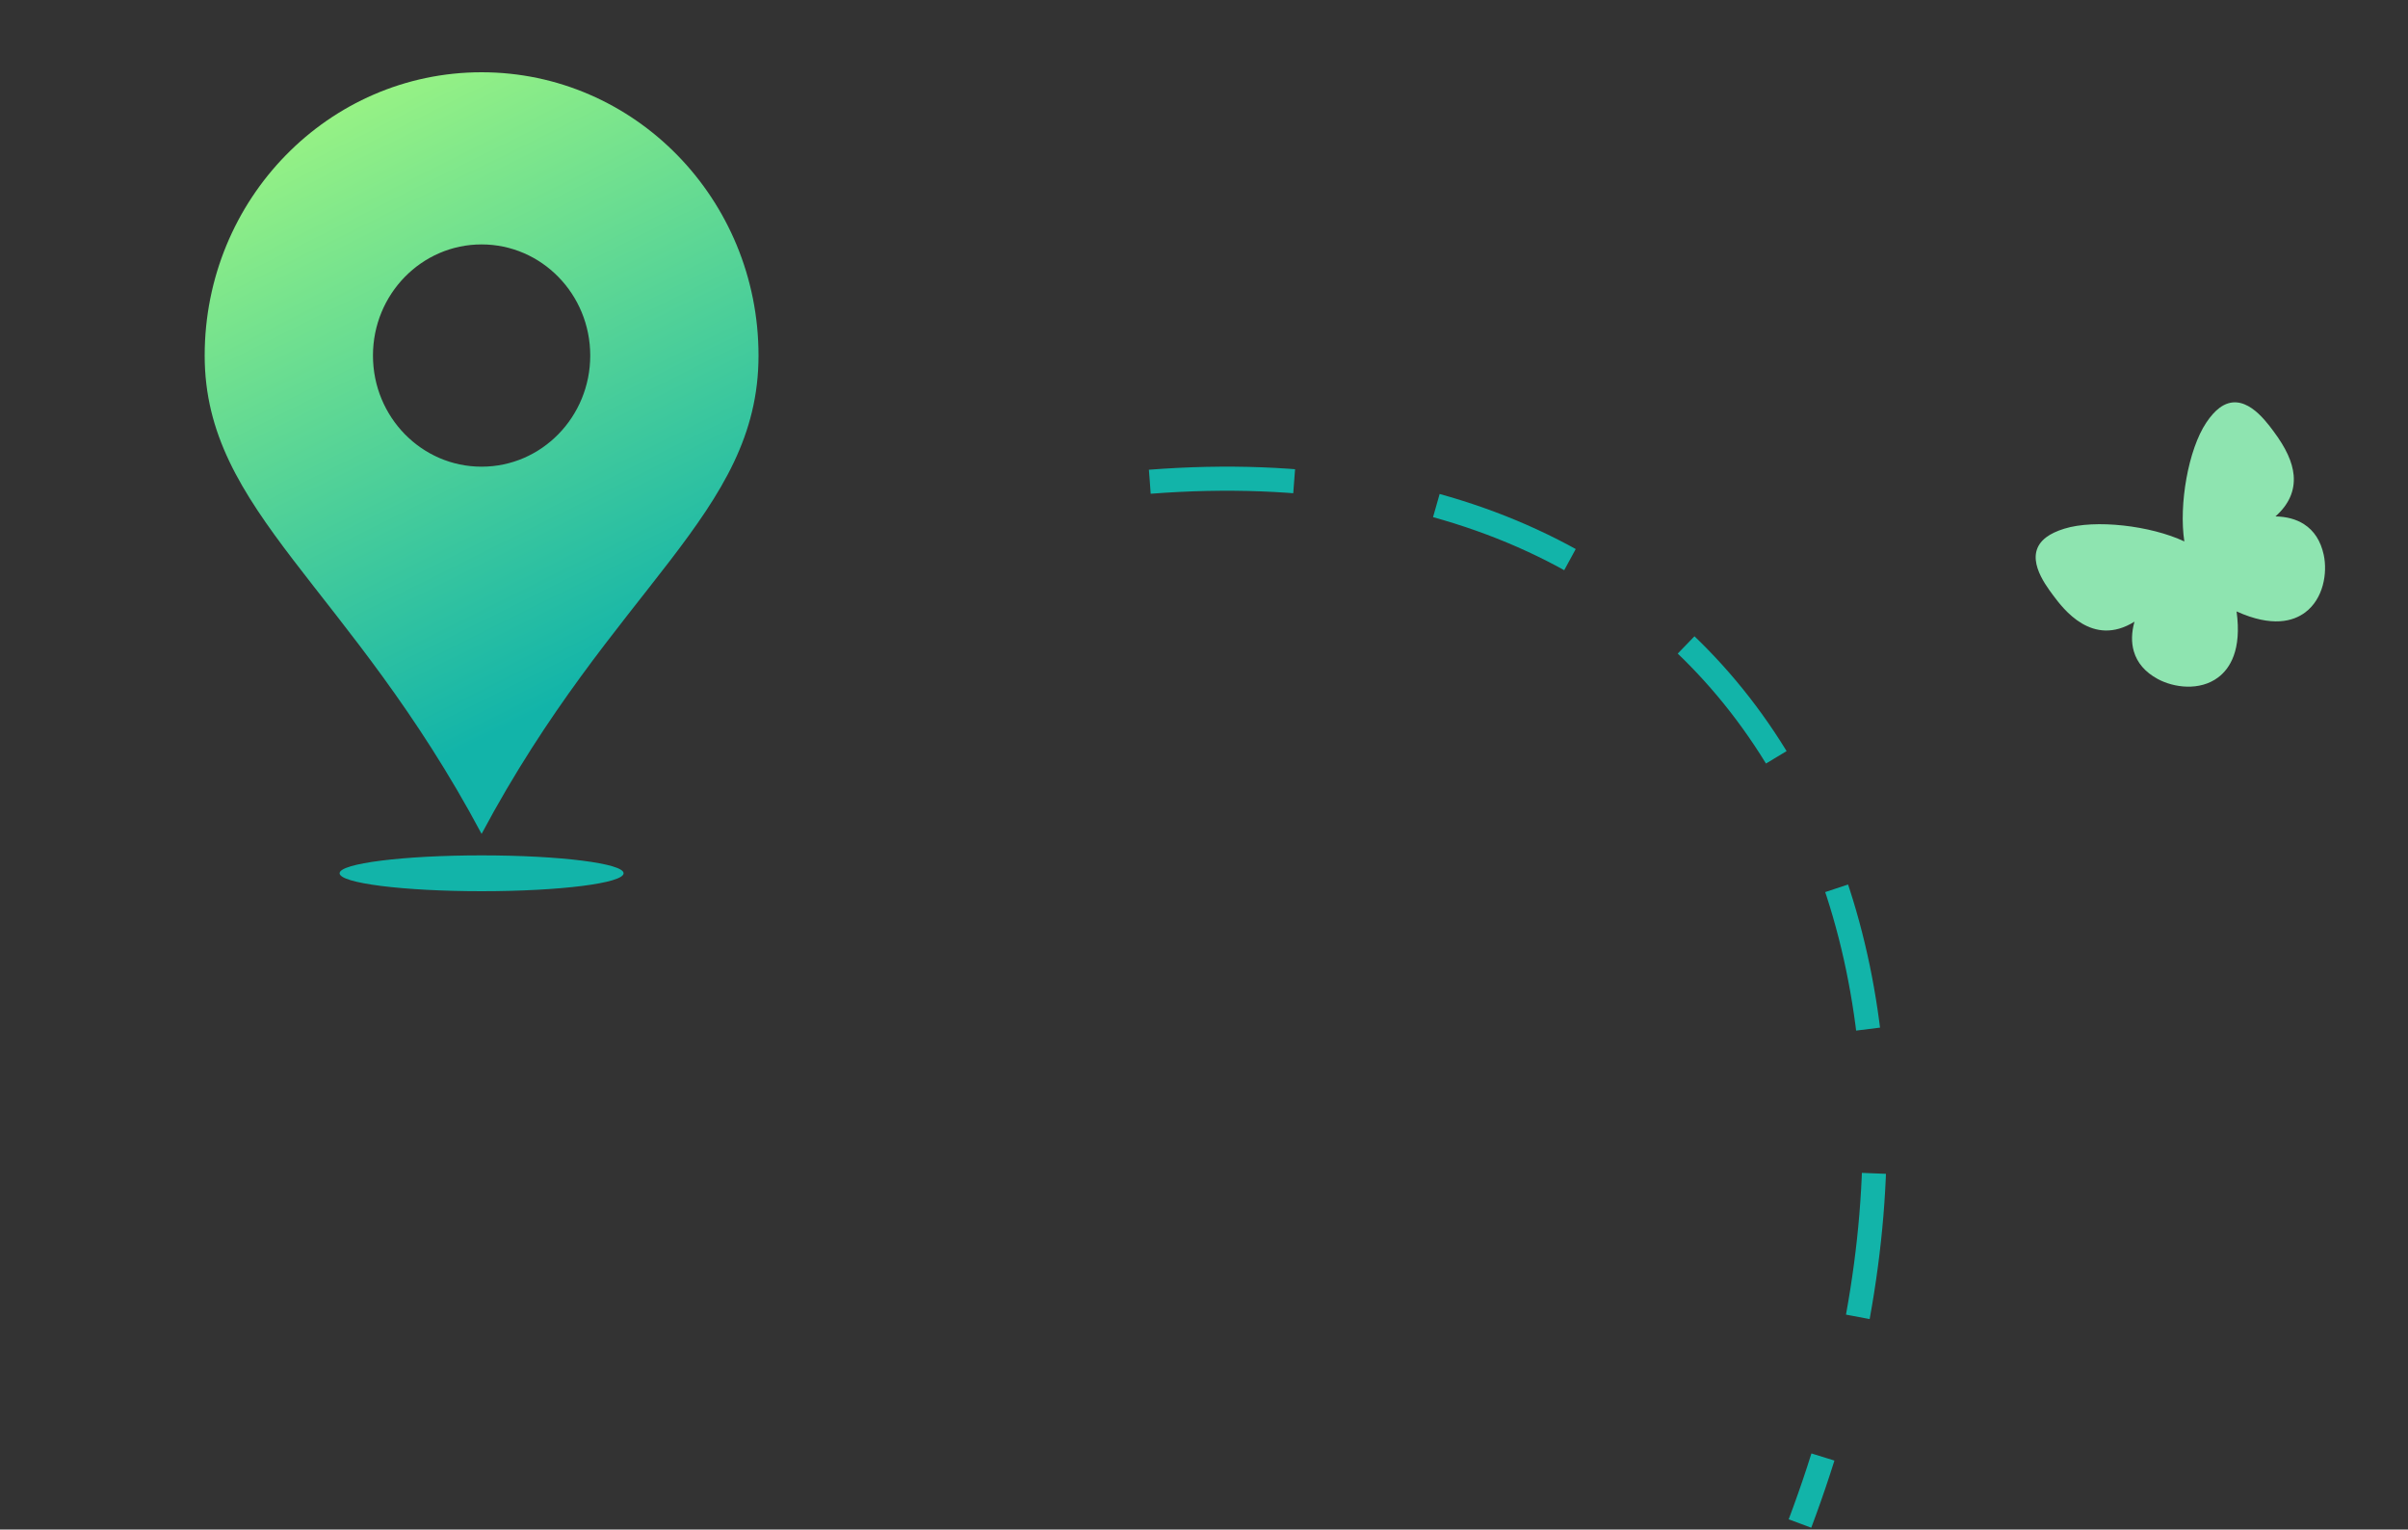 <svg width="200" height="127" viewBox="0 0 200 127" fill="none" xmlns="http://www.w3.org/2000/svg">
<rect x="0" y="0" width="200" height="127" fill="#333333" stroke="none"/>
<path d="M95.5 40C147 36 167 80 149.5 126.5" stroke="#12B4A9" stroke-width="2" stroke-dasharray="12 12"/>
<path fill-rule="evenodd" clip-rule="evenodd" d="M40 6C52.702 6 63 16.532 63 29.523C63 42.69 50.997 48.624 40 69.24C29.003 48.624 17 42.513 17 29.523C17 16.532 27.298 6 40 6ZM40 71.024C46.516 71.024 51.793 71.691 51.793 72.508C51.793 73.333 46.516 74 40 74C33.491 74 28.207 73.333 28.207 72.508C28.207 71.691 33.491 71.024 40 71.024ZM40 20.295C44.984 20.295 49.023 24.425 49.023 29.523C49.023 34.62 44.984 38.75 40 38.75C35.016 38.75 30.977 34.62 30.977 29.523C30.977 24.425 35.016 20.295 40 20.295Z" fill="url(#paint0_linear)"/>
<g clip-path="url(#clip0)">
<path d="M191.458 50.852C190.481 51.582 188.722 52.107 185.762 50.768C186.207 53.985 185.201 55.523 184.224 56.253C182.704 57.388 180.556 57.11 179.204 56.374C178.168 55.808 177.501 55.034 177.225 54.072C177.013 53.337 177.032 52.517 177.281 51.619C173.786 53.797 171.358 50.543 170.536 49.443C169.781 48.431 168.011 46.06 169.963 44.603C170.334 44.326 170.82 44.096 171.447 43.9C174.012 43.1 178.63 43.642 181.423 44.956C180.956 41.904 181.75 37.323 183.245 35.092C183.612 34.546 183.969 34.146 184.341 33.868C186.294 32.41 188.063 34.781 188.819 35.793C189.871 37.201 190.405 38.369 190.503 39.464C190.615 40.744 190.105 41.892 188.99 42.88C189.919 42.896 190.712 43.11 191.357 43.522C192.201 44.061 192.754 44.92 193.002 46.075C193.322 47.578 192.978 49.717 191.458 50.852V50.852Z" fill="#8EE4B0"/>
</g>
<defs>
<linearGradient id="paint0_linear" x1="34.393" y1="-6.524" x2="62.616" y2="50.247" gradientUnits="userSpaceOnUse">
<stop stop-color="#B3FF7D"/>
<stop offset="1" stop-color="#12B4A9"/>
</linearGradient>
<clipPath id="clip0">
<rect width="24" height="24" fill="white" transform="translate(166 44.358) rotate(-36.745)"/>
</clipPath>
</defs>
</svg>
